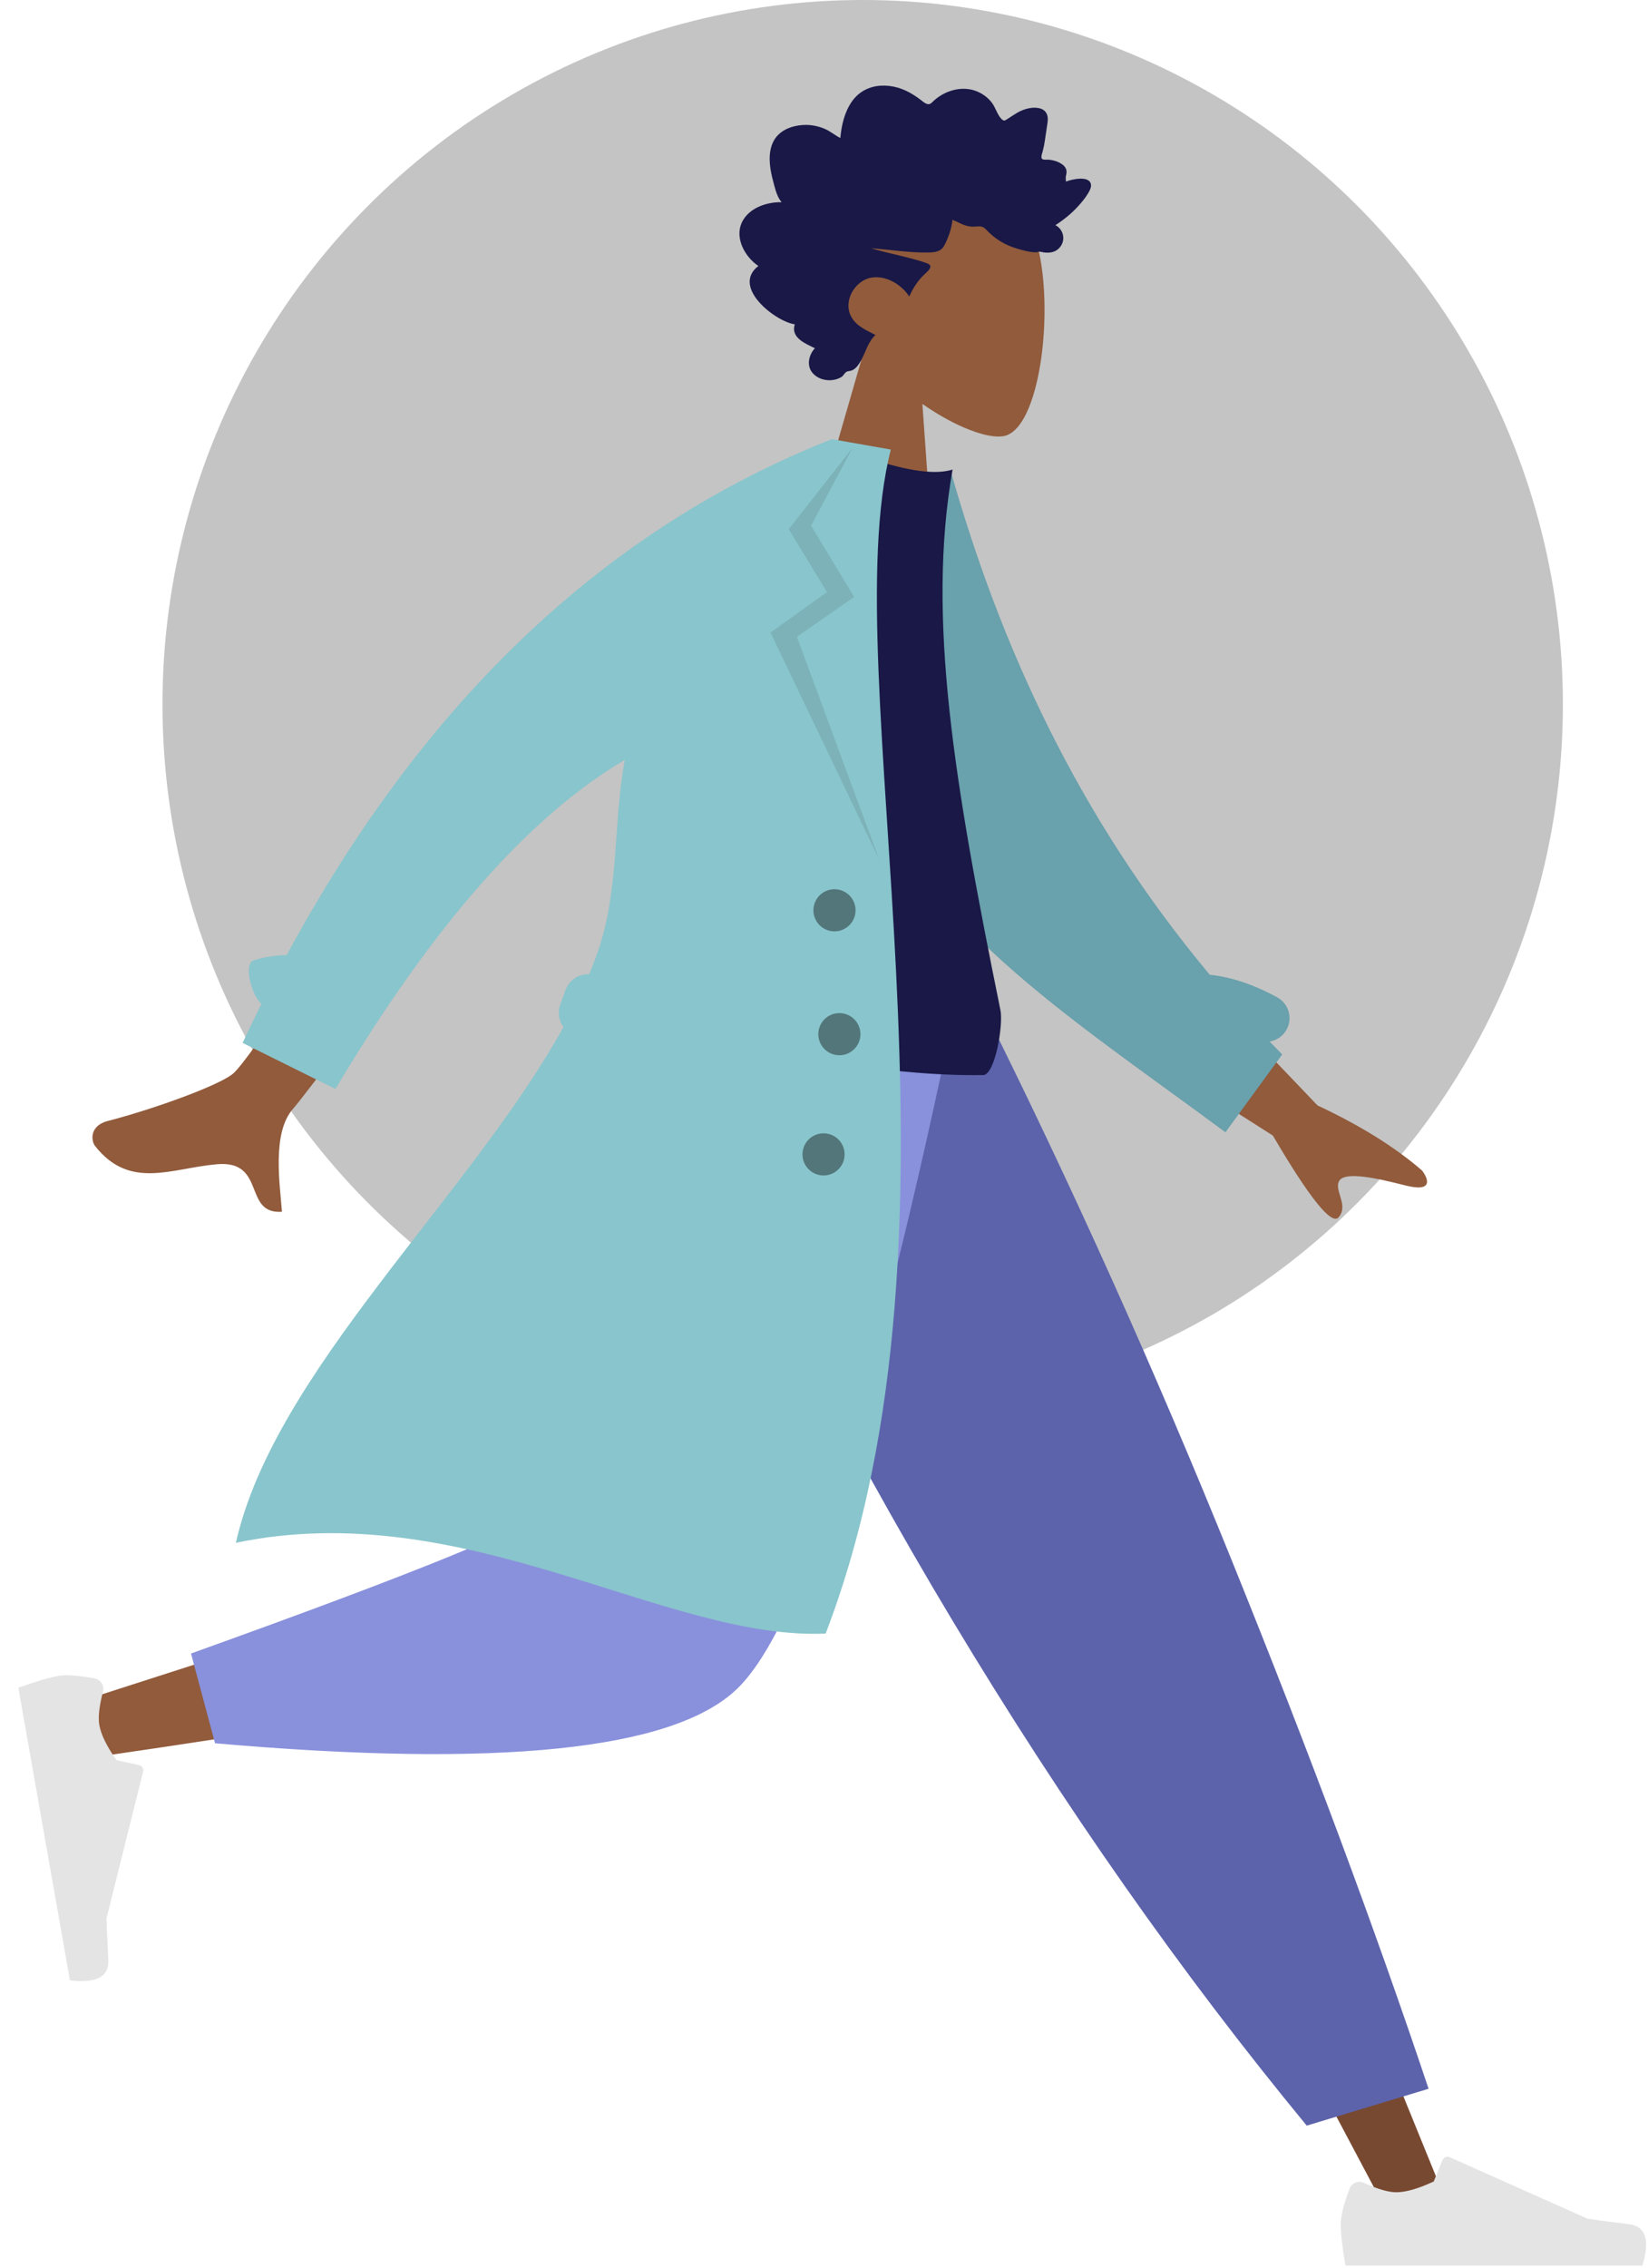 <svg width="213" height="293" viewBox="0 0 213 293" fill="none" xmlns="http://www.w3.org/2000/svg">
<ellipse cx="111.5" cy="91" rx="90.5" ry="91" fill="#C4C4C4"/>
<path fill-rule="evenodd" clip-rule="evenodd" d="M111.756 45.008C108.885 41.117 107.082 36.47 107.789 31.453C109.824 16.997 129.823 21.606 133.244 29.214C136.665 36.821 134.897 55.387 129.721 56.342C127.657 56.723 123.428 55.14 119.217 52.183L120.611 71.897L104.319 70.757L111.756 45.008Z" fill="#915B3C"/>
<path fill-rule="evenodd" clip-rule="evenodd" d="M101.024 26.121C100.534 25.562 100.299 24.798 100.1 24.074C99.894 23.322 99.695 22.562 99.577 21.786C99.342 20.236 99.462 18.48 100.634 17.37C101.574 16.48 102.914 16.146 104.13 16.137C104.941 16.132 105.761 16.303 106.515 16.611C107.264 16.916 107.89 17.465 108.611 17.828C108.755 16.185 109.157 14.483 110.09 13.136C110.988 11.841 112.321 11.172 113.794 11.073C115.305 10.972 116.759 11.426 118.048 12.244C118.371 12.449 118.69 12.662 118.993 12.9C119.247 13.099 119.509 13.335 119.816 13.43C120.159 13.536 120.346 13.347 120.59 13.109C120.876 12.829 121.194 12.588 121.527 12.377C122.998 11.446 124.864 11.152 126.442 11.882C127.17 12.218 127.862 12.752 128.323 13.452C128.733 14.076 128.99 15.039 129.584 15.495C129.837 15.689 130.04 15.47 130.293 15.315C130.673 15.082 131.038 14.822 131.421 14.597C131.96 14.28 132.536 14.056 133.142 13.959C134.029 13.818 135.233 13.95 135.403 15.111C135.466 15.547 135.362 16.002 135.302 16.433C135.219 17.024 135.134 17.615 135.041 18.205C134.97 18.653 134.89 19.085 134.774 19.521C134.712 19.754 134.539 20.184 134.624 20.427C134.73 20.731 135.325 20.604 135.573 20.632C136.064 20.686 136.553 20.807 136.993 21.049C137.334 21.237 137.689 21.503 137.809 21.918C137.883 22.172 137.841 22.426 137.78 22.678C137.707 22.982 137.755 23.148 137.772 23.46C138.456 23.181 140.798 22.618 141.003 23.823C141.072 24.224 140.822 24.655 140.632 24.976C140.298 25.539 139.878 26.046 139.45 26.527C138.558 27.531 137.518 28.378 136.413 29.087C137.605 29.721 137.814 31.357 136.681 32.243C136.181 32.635 135.542 32.685 134.95 32.617C134.734 32.592 134.427 32.486 134.253 32.512C134.16 32.526 134.056 32.597 133.928 32.597C133.086 32.596 132.155 32.328 131.349 32.085C129.914 31.652 128.581 30.864 127.527 29.733C127.257 29.442 127.029 29.27 126.639 29.247C126.298 29.227 125.956 29.297 125.615 29.282C124.711 29.241 123.929 28.744 123.112 28.392C122.981 29.52 122.572 30.743 122.038 31.729C121.602 32.532 120.806 32.598 120.026 32.617C117.533 32.676 115.066 32.243 112.586 32.073C114.948 32.783 117.413 33.18 119.748 33.985C120.803 34.349 119.931 35.016 119.436 35.487C118.621 36.261 117.986 37.247 117.52 38.3C116.453 36.687 114.448 35.533 112.576 35.875C110.508 36.252 108.885 38.9 110.046 40.966C110.72 42.166 112.052 42.704 113.151 43.276C112.202 44.133 111.893 45.476 111.281 46.583C110.979 47.128 110.566 47.74 109.965 47.896C109.743 47.953 109.488 47.942 109.304 48.107C109.077 48.311 109.009 48.553 108.725 48.722C107.591 49.398 105.905 49.222 105.015 48.174C104.21 47.226 104.534 45.837 105.321 44.988C104.202 44.427 102.146 43.663 102.729 41.899C100.244 41.559 94.463 37.084 98.022 34.359C96.255 33.191 94.743 30.532 96.081 28.375C97.112 26.714 99.281 26.091 101.024 26.121Z" fill="#191847"/>
<path fill-rule="evenodd" clip-rule="evenodd" d="M90.947 130.052L141.511 214.587L179.42 286.054H187.586L124.069 130.052L90.947 130.052Z" fill="#784931"/>
<path fill-rule="evenodd" clip-rule="evenodd" d="M174.428 282.756C173.667 284.788 173.286 286.308 173.286 287.317C173.286 288.544 173.49 290.335 173.899 292.689C175.323 292.689 188.116 292.689 212.28 292.689C213.277 289.392 212.702 287.612 210.553 287.349C208.404 287.086 206.619 286.849 205.197 286.637L187.358 278.684C187.015 278.531 186.613 278.685 186.46 279.029C186.457 279.034 186.455 279.04 186.452 279.046L185.306 281.828C183.316 282.756 181.7 283.22 180.456 283.22C179.445 283.22 178.05 282.812 176.269 281.996L176.269 281.996C175.586 281.683 174.778 281.983 174.465 282.666C174.452 282.695 174.439 282.725 174.428 282.756Z" fill="#E4E4E4"/>
<path fill-rule="evenodd" clip-rule="evenodd" d="M168.892 274.61L184.639 269.847C177.74 249.222 169.284 226.526 159.271 201.758C149.259 176.99 138.506 153.088 127.013 130.052H82.539C95.317 159.191 108.864 185.668 123.179 209.482C137.494 233.296 152.732 255.006 168.892 274.61Z" fill="#5C63AB"/>
<path fill-rule="evenodd" clip-rule="evenodd" d="M87.624 130.052C82.851 159.758 73.647 197.711 72.778 198.882C72.199 199.663 51.351 206.649 10.234 219.84L11.998 227.041C61.03 219.966 86.865 214.477 89.505 210.575C93.464 204.72 113.232 158.471 120.888 130.052H87.624Z" fill="#915B3C"/>
<path fill-rule="evenodd" clip-rule="evenodd" d="M24.687 213.616L27.794 225.213C64.467 228.429 86.937 226.105 95.205 218.24C103.473 210.376 112.896 180.98 123.473 130.052H81.065C74.363 171.755 70.616 193.482 69.824 195.232C69.033 196.983 53.987 203.111 24.687 213.616Z" fill="#8991DC"/>
<path fill-rule="evenodd" clip-rule="evenodd" d="M12.247 216.841C10.114 216.445 8.55 216.334 7.557 216.509C6.348 216.722 4.62 217.234 2.373 218.046C2.62 219.448 4.841 232.047 9.037 255.843C12.458 256.253 14.111 255.377 13.997 253.215C13.882 251.053 13.806 249.254 13.768 247.818L18.502 228.869C18.593 228.504 18.372 228.134 18.007 228.043C18.001 228.042 17.994 228.04 17.988 228.039L15.05 227.393C13.79 225.595 13.053 224.083 12.837 222.859C12.661 221.863 12.821 220.418 13.315 218.523L13.315 218.523C13.505 217.796 13.069 217.052 12.342 216.863C12.311 216.854 12.279 216.847 12.247 216.841Z" fill="#E4E4E4"/>
<path fill-rule="evenodd" clip-rule="evenodd" d="M151.68 123.346L170.288 142.812C175.81 145.399 180.311 148.2 183.79 151.214C184.562 152.213 185.373 154.105 181.614 153.14C177.855 152.175 173.858 151.329 173.103 152.536C172.348 153.743 174.38 155.704 173.007 157.27C172.093 158.315 169.262 154.793 164.515 146.704L144.894 134.194L151.68 123.346ZM56.096 99.75L67.521 103.968C49.031 128.735 39.16 141.813 37.909 143.204C35.095 146.332 36.193 153.056 36.44 156.545C31.368 156.909 34.464 149.851 28.03 150.408C22.159 150.917 16.798 153.759 12.3 148.068C11.747 147.368 11.568 145.427 13.928 144.819C19.807 143.306 28.642 140.127 30.235 138.602C32.407 136.522 41.027 123.572 56.096 99.75Z" fill="#915B3C"/>
<path fill-rule="evenodd" clip-rule="evenodd" d="M156.359 125.93C159.144 126.218 162.055 127.201 165.072 128.847C166.557 129.658 167.104 131.518 166.293 133.002C165.823 133.864 164.998 134.41 164.099 134.558C164.633 135.114 165.174 135.668 165.721 136.221L158.387 146.279C137.688 130.963 117.863 118.671 111.438 98.278C109.281 91.433 114.14 70.332 115.195 62.529L122.88 60.854C129.23 83.267 139.258 105.464 156.359 125.93Z" fill="#69A1AC"/>
<path fill-rule="evenodd" clip-rule="evenodd" d="M77.317 130.119C97.978 136.148 114.561 139.072 127.067 138.891C128.616 138.868 129.69 132.395 129.306 130.508C123.327 101.12 119.753 79.748 123.119 60.661C120.95 61.348 117.447 60.891 112.609 59.289C95.795 76.605 85.682 98.092 77.317 130.119Z" fill="#191847"/>
<path fill-rule="evenodd" clip-rule="evenodd" d="M72.83 132.678C72.233 131.878 72.038 130.803 72.404 129.796L73.103 127.877C73.576 126.577 74.838 125.793 76.151 125.867C76.553 124.901 76.924 123.936 77.258 122.973C80.088 114.837 79.224 106.219 80.755 98.174C68.358 105.468 55.891 119.639 43.356 140.688L31.355 134.731C32.155 133.022 32.968 131.338 33.794 129.68C32.479 128.592 31.443 124.487 32.783 124.067C34.168 123.634 35.594 123.408 37.058 123.385C54.826 90.477 78.312 68.26 107.515 56.733L109.846 57.144L115.136 58.077C107.66 87.356 127.231 157.608 106.712 211.04C86.037 211.975 60.076 193.146 30.486 199.314C35.443 177.214 60.663 154.67 72.83 132.678L72.83 132.678Z" fill="#89C5CC"/>
<path fill-rule="evenodd" clip-rule="evenodd" d="M110.164 57.892L104.832 67.914L110.389 77.112L102.993 82.266L113.619 111.016L99.59 81.72L106.884 76.494L101.946 68.361L110.164 57.892Z" fill="black" fill-opacity="0.1"/>
<path fill-rule="evenodd" clip-rule="evenodd" d="M107.382 120.281C105.902 120.02 104.913 118.608 105.174 117.128C105.435 115.647 106.847 114.659 108.328 114.92C109.808 115.181 110.797 116.593 110.536 118.073C110.274 119.554 108.863 120.542 107.382 120.281ZM108.015 136.285C106.535 136.024 105.546 134.613 105.807 133.132C106.068 131.652 107.48 130.663 108.961 130.924C110.441 131.185 111.43 132.597 111.168 134.078C110.907 135.558 109.496 136.546 108.015 136.285ZM105.968 151.817C104.487 151.556 103.499 150.144 103.76 148.664C104.021 147.183 105.432 146.195 106.913 146.456C108.393 146.717 109.382 148.129 109.121 149.609C108.86 151.09 107.448 152.078 105.968 151.817Z" fill="black" fill-opacity="0.4"/>
</svg>
